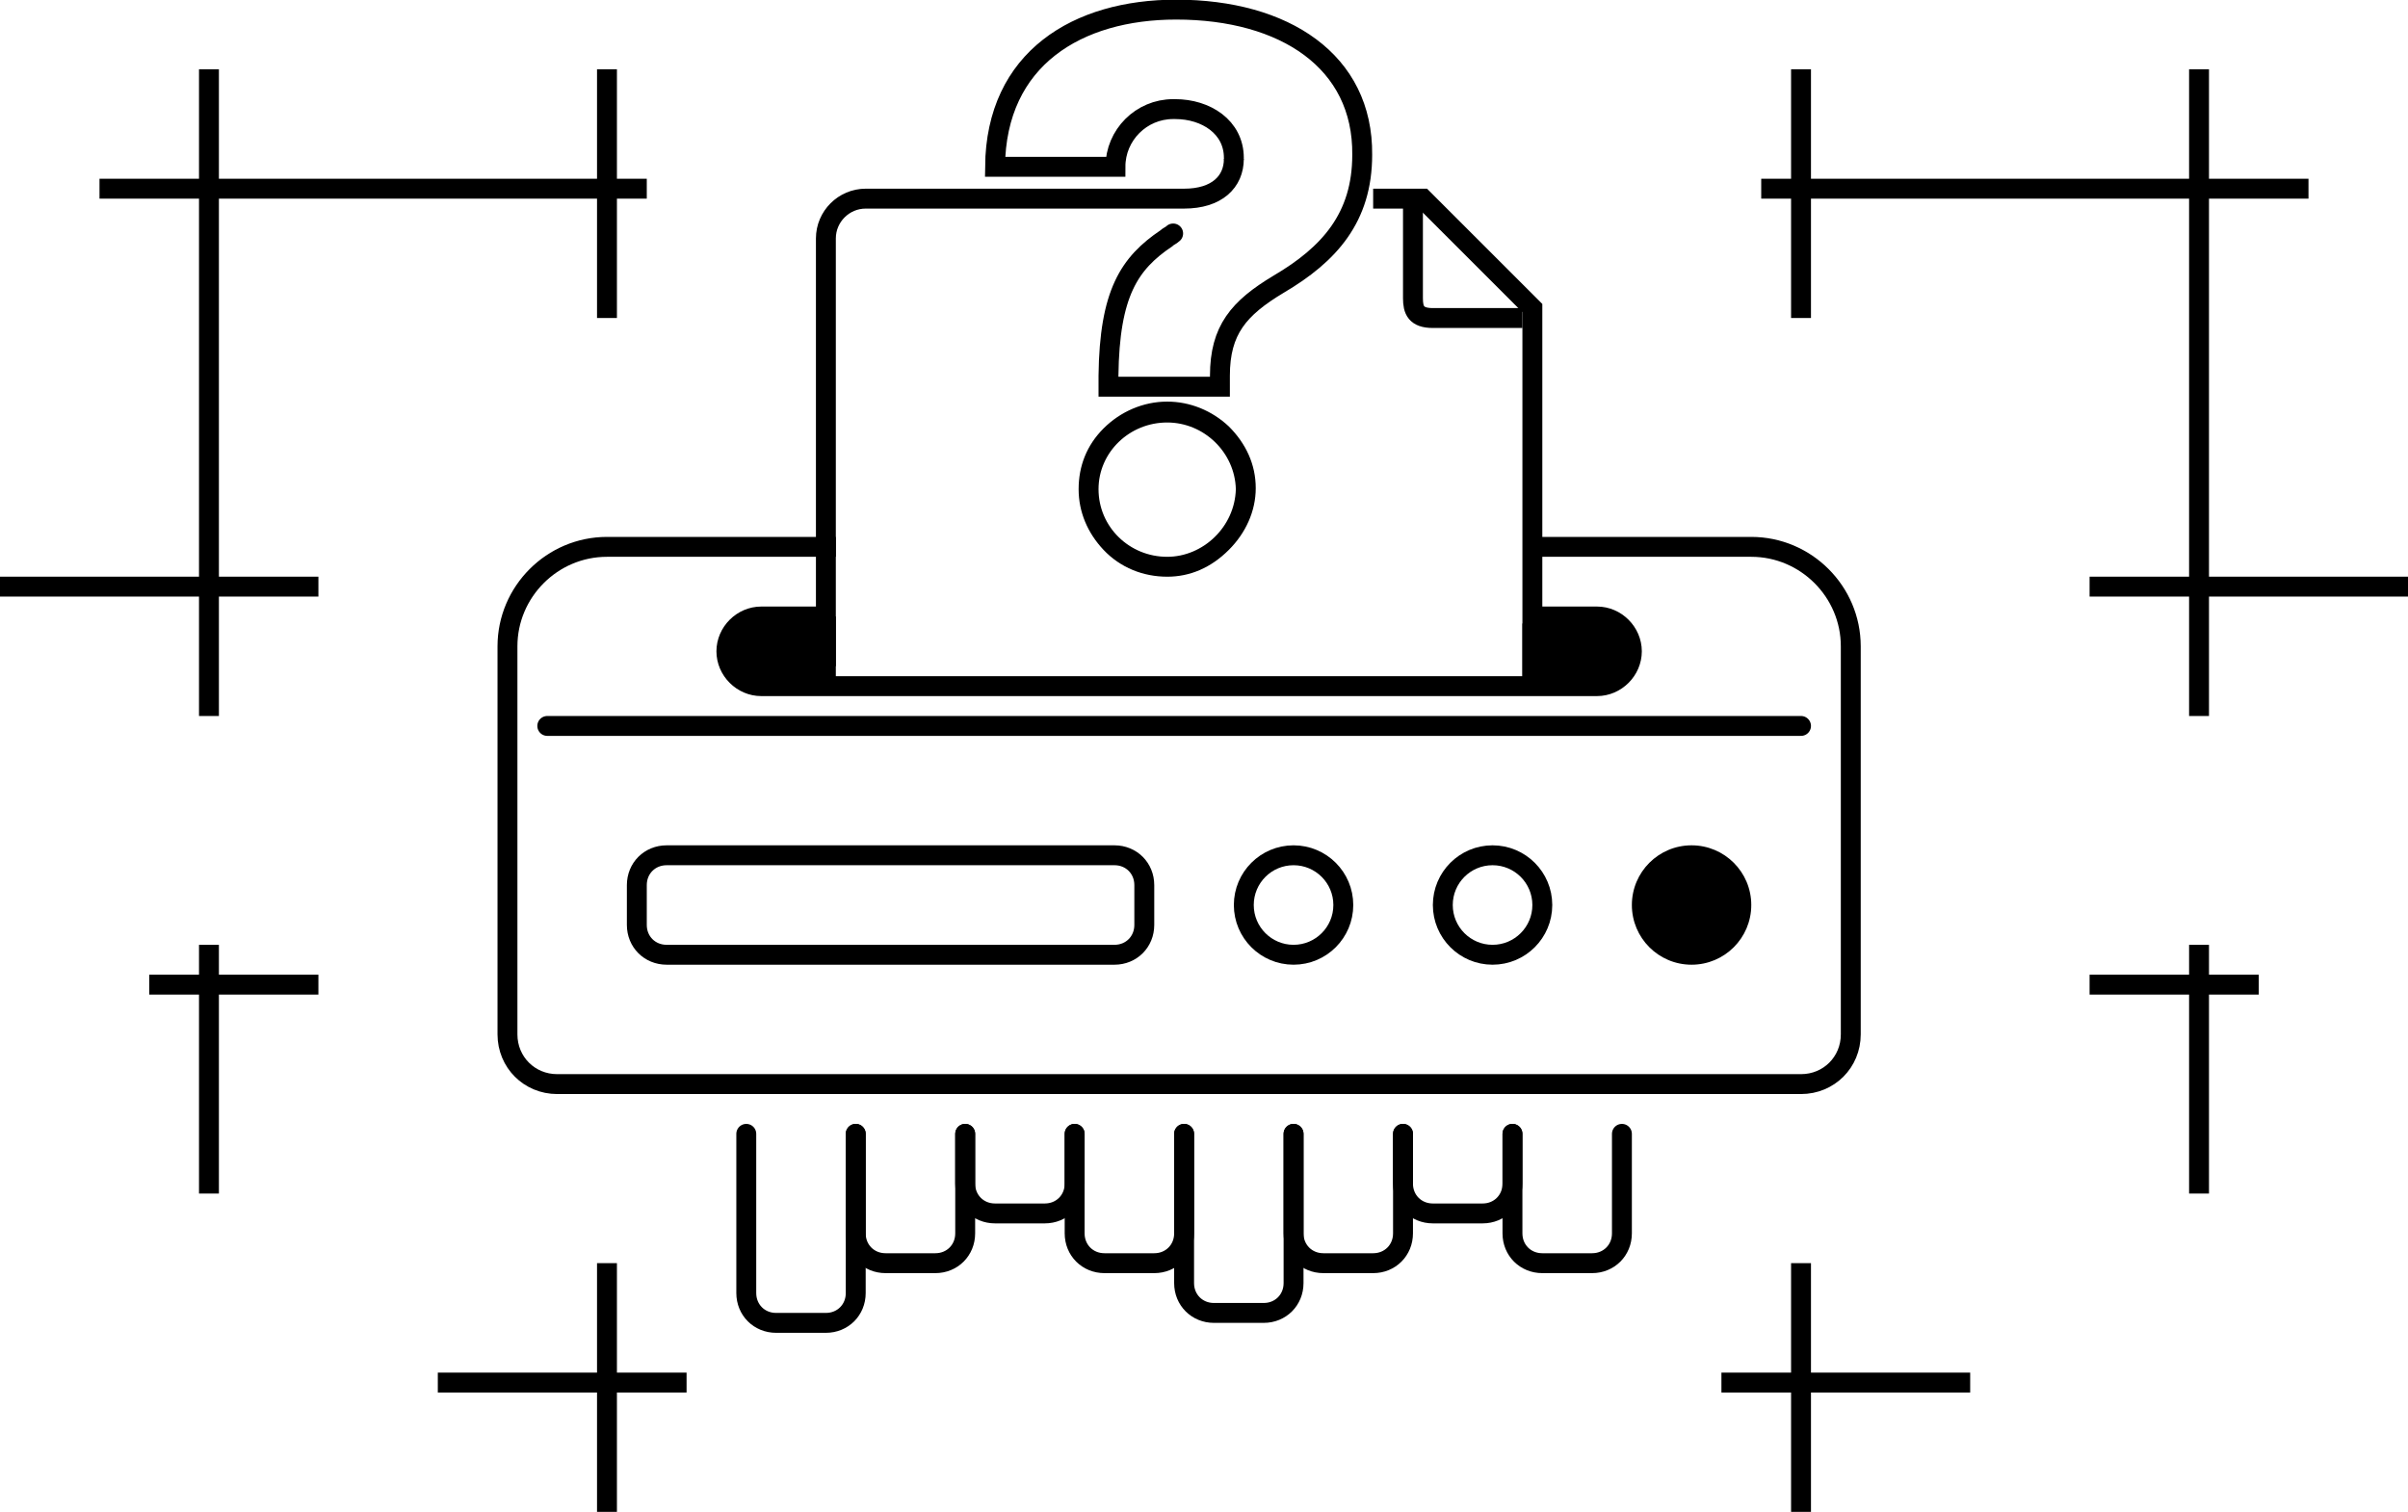 <svg version="1.1" id="Слой_1" xmlns="http://www.w3.org/2000/svg" x="0" y="0" viewBox="0 0 242 152" xml:space="preserve"><style>.delete-account-st0,.delete-account-st1{fill:none;stroke-width:2}.delete-account-st0{stroke-linecap:round;stroke:currentColor}.delete-account-st1{stroke:currentColor}.delete-account-st3{fill:currentColor}.delete-account-st4{stroke:currentColor;stroke-width:2;fill:none}.delete-account-st6{fill:none}</style><g id="images" transform="translate(0 -.034)"><g id="Группа_1"><path id="Прямоугольник_скругл._углы_7" class="delete-account-st0" d="M86 114v16c0 1.7-1.3 3-3 3h-5c-1.7 0-3-1.3-3-3v-16"/><path id="Прямоугольник_скругл._углы_7_копия" class="delete-account-st0" d="M97 114v10c0 1.7-1.3 3-3 3h-5c-1.7 0-3-1.3-3-3v-10"/><path id="Прямоугольник_скругл._углы_7_копия_2" class="delete-account-st0" d="M108 114v5c0 1.7-1.3 3-3 3h-5c-1.7 0-3-1.3-3-3v-5"/><path id="Прямоугольник_скругл._углы_7_копия_3" class="delete-account-st0" d="M119 114v10c0 1.7-1.3 3-3 3h-5c-1.7 0-3-1.3-3-3v-10"/><path id="Прямоугольник_скругл._углы_7_копия_4" class="delete-account-st0" d="M130 114v15c0 1.7-1.3 3-3 3h-5c-1.7 0-3-1.3-3-3v-15"/><path id="Прямоугольник_скругл._углы_7_копия_6" class="delete-account-st0" d="M141 114v10c0 1.7-1.3 3-3 3h-5c-1.7 0-3-1.3-3-3v-10"/><path id="Прямоугольник_скругл._углы_7_копия_7" class="delete-account-st0" d="M152 114v5c0 1.7-1.3 3-3 3h-5c-1.7 0-3-1.3-3-3v-5"/><path id="Прямоугольник_скругл._углы_7_копия_8" class="delete-account-st0" d="M163 114v10c0 1.7-1.3 3-3 3h-5c-1.7 0-3-1.3-3-3v-10"/></g><path id="Прямоугольник_скругл._углы_3" class="delete-account-st1" d="M153.2 55H176c5.5 0 10 4.5 10 10v39c0 2.8-2.2 5-5 5H56c-2.8 0-5-2.2-5-5V65c0-5.5 4.5-10 10-10h23"/><path id="Фигура_1" fill="none" stroke="currentColor" stroke-width="2" stroke-linecap="round" d="M55 73h126"/><path id="Фигура_2_копия" class="delete-account-st3" d="M76.4 68.7c-4 0-2.9-6.7-1.1-6.7H84v6.7h-7.6zm76.6-.2v-5.8h8.7c1.8 0 2.9 5.8-1.1 5.8H153z"/><path id="Прямоугольник_скругл._углы_5" class="delete-account-st4" d="M153.1 62h7.4c1.9 0 3.5 1.6 3.5 3.5s-1.6 3.5-3.5 3.5h-84c-1.9 0-3.5-1.6-3.5-3.5s1.6-3.5 3.5-3.5h7.4"/><g id="Эллипс_1" transform="translate(164 85)"><circle cx="6" cy="6" r="6" fill="currentColor"/><circle class="st4" cx="6" cy="6" r="5"/></g><g id="Эллипс_1_копия" transform="translate(144 85)"><circle class="delete-account-st6" cx="6" cy="6" r="6"/><circle class="delete-account-st1" cx="6" cy="6" r="5"/></g><g id="Эллипс_1_копия_2" transform="translate(124 85)"><circle class="delete-account-st6" cx="6" cy="6" r="6"/><circle class="delete-account-st1" cx="6" cy="6" r="5"/></g><g id="Прямоугольник_скругл._углы_6"><path class="delete-account-st6" d="M4 0h45c2.2 0 4 1.8 4 4v4c0 2.2-1.8 4-4 4H4c-2.2 0-4-1.8-4-4V4c0-2.2 1.8-4 4-4z" transform="translate(63 85)"/><path class="delete-account-st1" d="M4 1h45c1.7 0 3 1.3 3 3v4c0 1.7-1.3 3-3 3H4c-1.7 0-3-1.3-3-3V4c0-1.7 1.3-3 3-3z" transform="translate(63 85)"/></g><path id="Прямоугольник_1_копия_5" d="M180 152v-12h-7v-2h7v-11h2v11h16v2h-16v12h-2zm-120 0v-12H44v-2h16v-11h2v11h7v2h-7v12h-2zm160-32v-20h-10v-2h10v-3h2v3h5v2h-5v20h-2zm-200 0v-20h-5v-2h5v-3h2v3h10v2H22v20h-2zm200-48V60h-10v-2h10V20h-38v12h-2V20h-3v-2h3V7h2v11h38V7h2v11h10v2h-10v38h20v2h-20v12h-2zM20 72V60H0v-2h20V20H10v-2h10V7h2v11h38V7h2v11h3v2h-3v12h-2V20H22v38h10v2H22v12h-2z" fill="currentColor"/><path id="Прямоугольник_скругл._углы_4" class="delete-account-st4" d="M83 67V24c0-2.2 1.8-4 4-4h32c3.3 0 5-1.7 5-4m14 4h5l11 11v38"/><g id="_копия"><path class="delete-account-st6" d="M117.3 56c3.7 0 6.8-3 6.8-6.8s-3-6.8-6.8-6.8-6.8 3-6.8 6.8 3 6.8 6.8 6.8z"/><path class="delete-account-st3" d="M117.3 56c3.6 0 6.8-3 6.9-6.8-.1-3.7-3.2-6.7-6.9-6.7-3.8 0-6.9 3-6.9 6.7 0 3.8 3.1 6.8 6.9 6.8m0 2c-2.4 0-4.7-.9-6.4-2.7-1.6-1.7-2.5-3.8-2.5-6.1s.8-4.4 2.5-6.1c1.7-1.7 4-2.7 6.4-2.7 2.3 0 4.5.9 6.2 2.5 1.7 1.7 2.7 3.8 2.7 6.2 0 2.3-1 4.5-2.7 6.2-1.8 1.8-3.9 2.7-6.2 2.7z"/></g><path id="_копия_2" class="delete-account-st0" d="M117.9 23.5c-.2.2-.5.3-.7.5-3.7 2.5-5.7 5.5-5.8 13.8v1.1h11.2v-1.1c0-4.6 1.9-6.8 5.9-9.2 5.1-3 8.4-6.7 8.4-13C137 6.2 129.1 1 118.2 1c-9.9 0-18.1 4.9-18.2 15.8h12.1c0-3.2 2.6-5.8 5.8-5.8h.2c3.1 0 5.9 1.8 5.9 4.9"/><path id="Фигура_999" class="delete-account-st4" d="M142 19.9V30c0 1.2.3 2 2 2h9"/></g></svg>